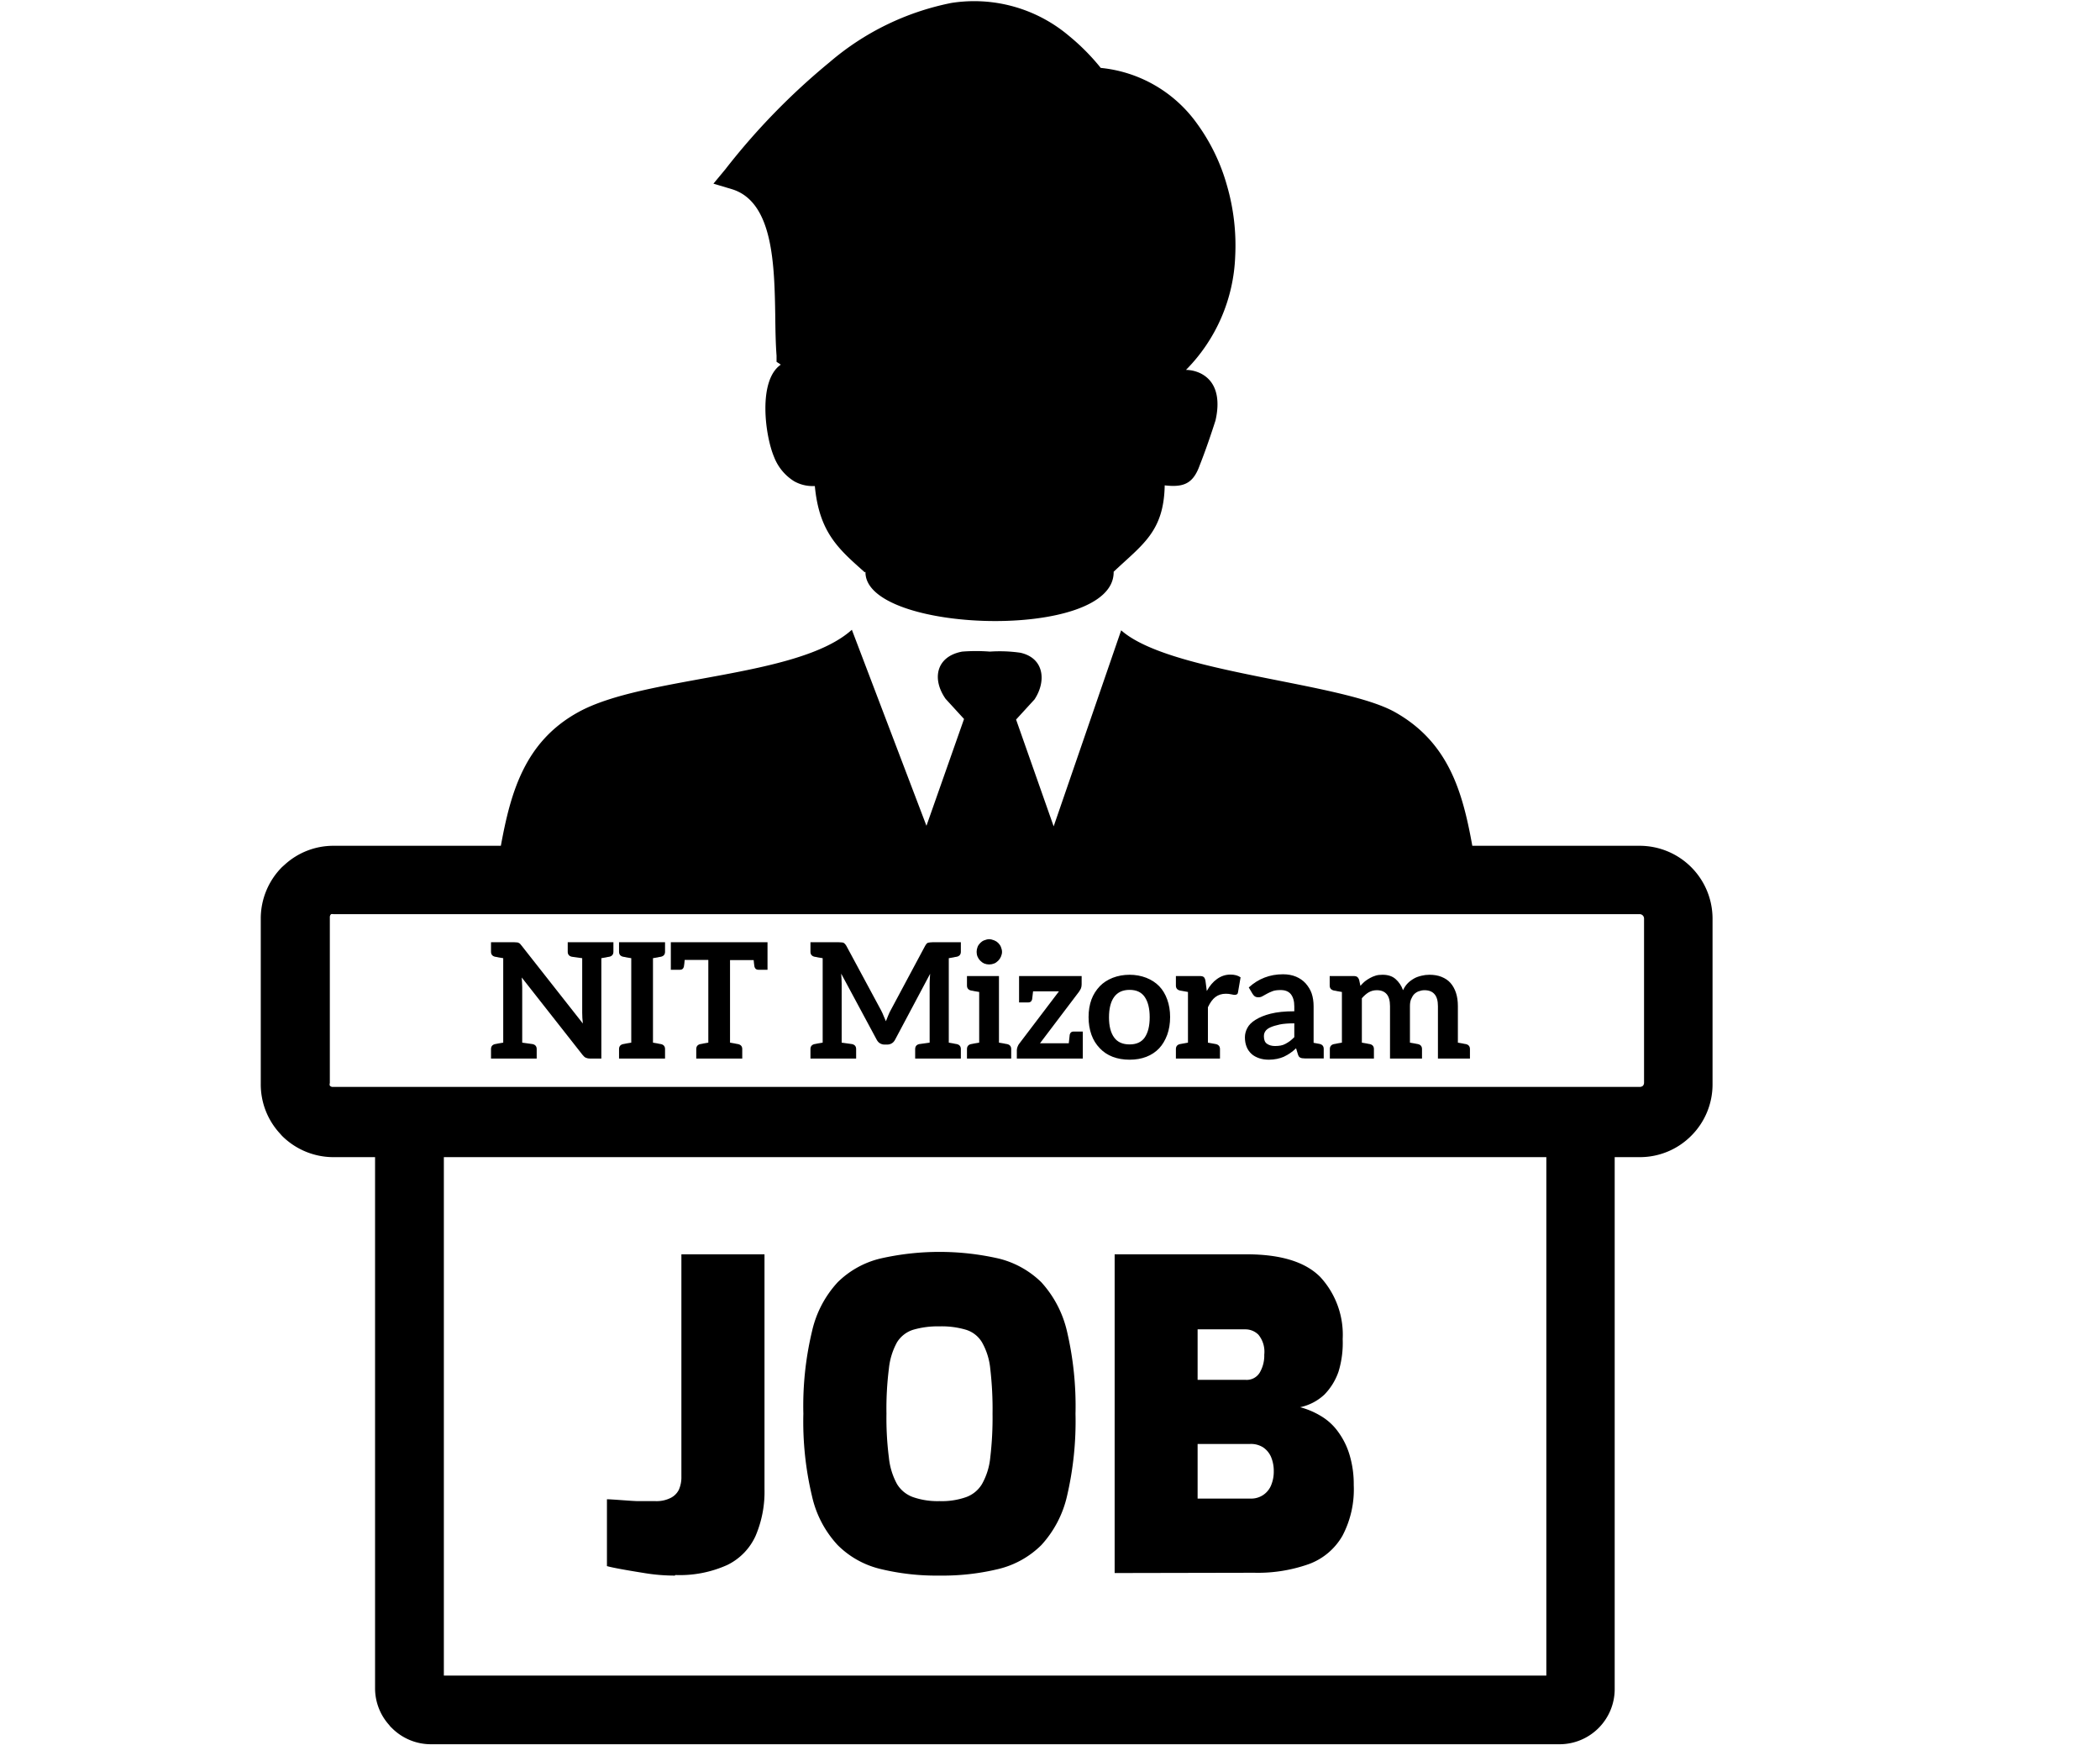 <svg xmlns="http://www.w3.org/2000/svg" xmlns:xlink="http://www.w3.org/1999/xlink" version="1.1" width="940" height="788" viewBox="0 0 940 788" xml:space="preserve">
<desc>Created with Fabric.js 3.5.0</desc>
<defs>
</defs>
<rect x="0" y="0" width="100%" height="100%" fill="#ffffff"/>
<g transform="matrix(6.348 0 0 6.348 441.646 390.557)" id="198886">
<path style="stroke: none; stroke-width: 1; stroke-dasharray: none; stroke-linecap: butt; stroke-dashoffset: 0; stroke-linejoin: miter; stroke-miterlimit: 4; is-custom-font: none; font-file-url: none; fill: rgb(0,0,0); fill-rule: evenodd; opacity: 1;" vector-effect="non-scaling-stroke" transform=" translate(-51.185, -61.447)" d="M 5.13 64.37 a 0.39 0.39 0 0 0 -0.17 0 l 0 0 a 0.27 0.27 0 0 0 -0.09 0.21 v 11.7 a 0.27 0.27 0 0 0 0 0.18 l 0 0 a 0.27 0.27 0 0 0 0.21 0.09 H 97.24 a 0.35 0.35 0 0 0 0.22 -0.08 a 0.33 0.33 0 0 0 0.08 -0.22 V 64.67 a 0.31 0.31 0 0 0 -0.3 -0.3 Z M 29.21 111 a 13.16 13.16 0 0 1 -2.11 -0.17 c -0.69 -0.11 -2.23 -0.36 -2.69 -0.5 v -4.71 c 0.4 0 1.78 0.13 2.19 0.13 h 1.22 a 2.21 2.21 0 0 0 1.07 -0.22 a 1.28 1.28 0 0 0 0.59 -0.58 a 2.16 2.16 0 0 0 0.18 -0.92 V 88.35 h 5.86 v 16.54 a 7.92 7.92 0 0 1 -0.62 3.29 a 4.21 4.21 0 0 1 -2 2.07 a 8.14 8.14 0 0 1 -3.68 0.71 Z m 18.65 0 a 16.77 16.77 0 0 1 -4.18 -0.47 a 6.35 6.35 0 0 1 -3 -1.68 a 7.43 7.43 0 0 1 -1.81 -3.45 a 22.66 22.66 0 0 1 -0.61 -5.81 a 22.6 22.6 0 0 1 0.61 -5.81 a 7.52 7.52 0 0 1 1.81 -3.46 a 6.42 6.42 0 0 1 3 -1.67 a 18.82 18.82 0 0 1 8.36 0 a 6.51 6.51 0 0 1 3 1.67 a 7.71 7.71 0 0 1 1.81 3.46 a 23.12 23.12 0 0 1 0.6 5.81 a 23.17 23.17 0 0 1 -0.6 5.81 a 7.62 7.62 0 0 1 -1.81 3.45 a 6.44 6.44 0 0 1 -3 1.68 a 16.77 16.77 0 0 1 -4.18 0.47 Z m 0 -5.25 a 5.15 5.15 0 0 0 1.87 -0.28 a 2.16 2.16 0 0 0 1.13 -0.93 a 4.74 4.74 0 0 0 0.58 -1.87 a 23.66 23.66 0 0 0 0.16 -3.08 a 24.45 24.45 0 0 0 -0.16 -3.17 a 4.69 4.69 0 0 0 -0.58 -1.86 a 2 2 0 0 0 -1.13 -0.89 a 6 6 0 0 0 -1.87 -0.24 a 6.18 6.18 0 0 0 -1.86 0.24 a 2.07 2.07 0 0 0 -1.14 0.89 a 4.87 4.87 0 0 0 -0.57 1.86 a 22.54 22.54 0 0 0 -0.17 3.17 a 21.8 21.8 0 0 0 0.17 3.08 a 4.92 4.92 0 0 0 0.57 1.87 a 2.18 2.18 0 0 0 1.14 0.93 a 5.28 5.28 0 0 0 1.86 0.28 Z m 12.35 5.07 V 88.35 H 69.5 c 2.42 0 4.15 0.53 5.21 1.6 a 6 6 0 0 1 1.58 4.38 A 6.92 6.92 0 0 1 76 96.61 a 4.33 4.33 0 0 1 -1 1.63 a 3.6 3.6 0 0 1 -1.71 0.89 a 5.55 5.55 0 0 1 1.48 0.63 a 4 4 0 0 1 1.21 1.12 a 5.28 5.28 0 0 1 0.8 1.63 a 7.18 7.18 0 0 1 0.29 2.11 a 7 7 0 0 1 -0.79 3.56 a 4.52 4.52 0 0 1 -2.35 2 a 10.75 10.75 0 0 1 -3.89 0.62 Z m 5.85 -5.25 h 3.71 a 1.51 1.51 0 0 0 1.47 -0.93 a 2.51 2.51 0 0 0 0.19 -1 a 2.54 2.54 0 0 0 -0.19 -1 a 1.57 1.57 0 0 0 -0.56 -0.68 a 1.6 1.6 0 0 0 -0.91 -0.24 H 66.06 v 3.93 Z m 0 -8.37 h 3.38 a 1.07 1.07 0 0 0 1 -0.51 a 2.37 2.37 0 0 0 0.32 -1.27 a 1.89 1.89 0 0 0 -0.41 -1.4 a 1.3 1.3 0 0 0 -0.89 -0.38 H 66.06 v 3.56 Z M 41.68 44.32 l 5.26 13.82 l 2.65 -7.53 l -1.3 -1.42 c -1 -1.43 -0.64 -3 1.17 -3.33 a 12.57 12.57 0 0 1 1.95 0 a 10.19 10.19 0 0 1 2.15 0.08 c 1.68 0.37 1.85 2 1 3.29 l -1.3 1.42 l 2.65 7.53 l 4.76 -13.82 C 64.12 47.41 76.22 48 80 50.14 s 4.75 5.64 5.43 9.41 H 97.24 a 5.14 5.14 0 0 1 5.13 5.12 v 11.7 A 5.11 5.11 0 0 1 100.86 80 h 0 a 5.1 5.1 0 0 1 -3.61 1.5 H 95.47 V 119 a 3.89 3.89 0 0 1 -3.89 3.89 H 12 a 3.88 3.88 0 0 1 -2.76 -1.15 a 1.12 1.12 0 0 1 -0.18 -0.2 a 3.87 3.87 0 0 1 -1 -2.55 V 81.5 h -3 A 5.14 5.14 0 0 1 1.5 80 l -0.16 -0.18 A 5.1 5.1 0 0 1 0 76.37 V 64.67 a 5.14 5.14 0 0 1 1.5 -3.62 l 0.19 -0.17 a 5.08 5.08 0 0 1 3.43 -1.33 H 16.93 c 0.69 -3.77 1.68 -7.33 5.44 -9.41 c 4.65 -2.59 15.5 -2.39 19.31 -5.82 Z M 12.91 81.5 v 36.55 H 90.65 V 81.5 Z M 42.59 40.27 c -1.79 -1.6 -3.21 -2.76 -3.52 -6.08 h -0.19 a 2.63 2.63 0 0 1 -1.27 -0.34 a 3.49 3.49 0 0 1 -1.41 -1.7 c -0.64 -1.49 -1.16 -5.4 0.47 -6.52 l -0.3 -0.2 l 0 -0.44 c -0.06 -0.78 -0.08 -1.74 -0.09 -2.74 c -0.06 -3.68 -0.14 -8.13 -3.09 -9 l -1.27 -0.38 l 0.83 -1 A 47.66 47.66 0 0 1 40.12 4.3 A 18.82 18.82 0 0 1 48.7 0.13 A 10.35 10.35 0 0 1 57 2.46 a 15.33 15.33 0 0 1 2.23 2.25 A 9.48 9.48 0 0 1 66 8.61 A 13.68 13.68 0 0 1 68.13 13 a 15.16 15.16 0 0 1 0.58 5 A 12 12 0 0 1 65.24 26 a 2.43 2.43 0 0 1 1.08 0.27 c 1.24 0.66 1.28 2.1 1 3.3 c -0.32 1 -0.72 2.17 -1.11 3.15 c -0.47 1.32 -1.15 1.57 -2.47 1.42 c -0.06 3.27 -1.57 4.17 -3.6 6.09 c 0.08 4.92 -17.61 4.34 -17.5 0 Z" stroke-linecap="round"/>
</g>
<g transform="matrix(1 0 0 1 443.275 451.123)" style="" id="882974">
		
<path xml:space="preserve" font-family="Aleo" font-size="72" font-style="normal" font-weight="bold" style="stroke: none; stroke-width: 1; stroke-dasharray: none; stroke-linecap: butt; stroke-dashoffset: 0; stroke-linejoin: miter; stroke-miterlimit: 4; is-custom-font: none; font-file-url: none; fill: rgb(0,0,0); fill-rule: nonzero; opacity: 1; white-space: pre;" d="M-168.70-29.44L-168.70-25.19Q-168.70-23.39-170.50-22.96L-170.50-22.96L-170.93-22.89Q-171.15-22.89-171.40-22.81Q-171.65-22.74-172.01-22.67L-172.01-22.67L-174.10-22.31L-174.10 22.62L-179.14 22.62Q-180.15 22.62-181.01 22.26L-181.01 22.26Q-181.73 21.97-182.52 20.96L-182.52 20.96L-209.74-13.67Q-209.60-12.09-209.60-11.44L-209.60-11.44L-209.52-9.35L-209.52 15.49L-204.84 16.14Q-203.04 16.57-203.04 18.37L-203.04 18.37L-203.04 22.62L-223.49 22.62L-223.49 18.37Q-223.49 16.57-221.69 16.14L-221.69 16.14L-221.26 16.07L-220.18 15.85L-218.02 15.49L-218.02-22.31L-220.18-22.67Q-220.54-22.74-220.79-22.81Q-221.04-22.89-221.26-22.89L-221.26-22.89L-221.69-22.96Q-223.49-23.39-223.49-25.19L-223.49-25.19L-223.49-29.44L-212.98-29.44L-211.90-29.37Q-211.40-29.37-211.11-29.15L-211.11-29.15Q-210.82-29.08-210.46-28.72L-210.46-28.72L-209.74-27.85L-182.38 6.92L-182.60 4.47Q-182.67 3.68-182.67 2.17L-182.67 2.17L-182.67-22.31L-187.35-22.96Q-189.15-23.39-189.15-25.19L-189.15-25.19L-189.15-29.44L-168.70-29.44ZM-147.39-22.96L-147.82-22.89Q-148.04-22.89-148.29-22.81Q-148.54-22.74-148.90-22.67L-148.90-22.67L-150.99-22.31L-150.99 15.49L-148.90 15.85Q-148.54 15.92-148.29 15.99Q-148.04 16.07-147.82 16.07L-147.82 16.07L-147.39 16.14Q-145.59 16.57-145.59 18.37L-145.59 18.37L-145.59 22.62L-166.18 22.62L-166.18 18.37Q-166.18 16.57-164.38 16.14L-164.38 16.14L-163.95 16.07L-162.87 15.85L-160.71 15.49L-160.71-22.31L-162.87-22.67Q-163.23-22.74-163.48-22.81Q-163.73-22.89-163.95-22.89L-163.95-22.89L-164.38-22.96Q-166.18-23.39-166.18-25.19L-166.18-25.19L-166.18-29.44L-145.59-29.44L-145.59-25.19Q-145.59-23.39-147.39-22.96L-147.39-22.96ZM-99.72-29.44L-99.72-17.13L-103.83-17.13Q-105.20-17.13-105.56-18.49L-105.56-18.49Q-105.77-19.72-105.92-21.45L-105.92-21.45L-116.50-21.45L-116.50 15.49L-114.41 15.85Q-114.05 15.92-113.80 15.99Q-113.55 16.07-113.33 16.07L-113.33 16.07L-112.90 16.14Q-111.03 16.57-111.03 18.37L-111.03 18.37L-111.03 22.62L-131.62 22.62L-131.62 18.37Q-131.62 16.57-129.82 16.14L-129.82 16.14L-129.39 16.07Q-129.17 16.07-128.92 15.99Q-128.67 15.92-128.31 15.85L-128.31 15.85L-126.22 15.49L-126.22-21.52L-136.80-21.52Q-136.95-19.65-137.16-18.49L-137.16-18.49Q-137.52-17.13-138.82-17.13L-138.82-17.13L-143.00-17.13L-143.00-29.44L-99.72-29.44ZM-14.98-22.96L-15.41-22.89Q-15.63-22.89-15.88-22.81Q-16.13-22.74-16.49-22.67L-16.49-22.67L-18.58-22.31L-18.58 15.49L-16.49 15.85Q-16.13 15.92-15.88 15.99Q-15.63 16.07-15.41 16.07L-15.41 16.07L-14.98 16.14Q-13.18 16.57-13.18 18.37L-13.18 18.37L-13.18 22.62L-33.63 22.62L-33.63 18.37Q-33.63 16.57-31.83 16.14L-31.83 16.14L-27.15 15.49L-27.15-11.01L-27.08-13.02Q-27.08-13.74-26.93-15.33L-26.93-15.33L-42.63 14.19Q-43.20 15.27-44.07 15.78L-44.07 15.78Q-45.00 16.35-46.08 16.35L-46.08 16.35L-47.38 16.35Q-48.46 16.35-49.40 15.78L-49.40 15.78Q-50.26 15.27-50.84 14.19L-50.84 14.19L-66.75-15.40L-66.60-13.09Q-66.53-12.37-66.53-11.01L-66.53-11.01L-66.53 15.49L-61.85 16.14Q-60.05 16.57-60.05 18.37L-60.05 18.37L-60.05 22.62L-80.50 22.62L-80.50 18.37Q-80.50 16.57-78.70 16.14L-78.70 16.14L-78.27 16.07L-77.19 15.85L-75.03 15.49L-75.03-22.31L-77.19-22.67Q-77.55-22.74-77.80-22.81Q-78.05-22.89-78.27-22.89L-78.27-22.89L-78.70-22.96Q-80.50-23.39-80.50-25.19L-80.50-25.19L-80.50-29.44L-67.76-29.44L-66.60-29.37Q-66.17-29.37-65.74-29.22L-65.74-29.22Q-65.52-29.15-65.09-28.72L-65.09-28.72Q-64.80-28.43-64.44-27.85L-64.44-27.85L-48.89 1.02Q-48.46 1.81-48.21 2.42Q-47.96 3.03-47.81 3.39L-47.81 3.39L-46.73 5.91L-45.72 3.39Q-45.15 1.95-44.57 0.95L-44.57 0.95L-29.16-27.85Q-28.73-28.57-28.59-28.72L-28.59-28.72Q-28.16-29.15-27.87-29.22L-27.87-29.22Q-27.29-29.37-27.00-29.37L-27.00-29.37L-25.92-29.44L-13.18-29.44L-13.18-25.19Q-13.18-23.39-14.98-22.96L-14.98-22.96ZM5.25-25.12Q5.25-24.11 4.75-22.96L4.75-22.96Q4.32-21.95 3.52-21.16L3.52-21.16Q2.66-20.29 1.72-19.93L1.72-19.93Q0.64-19.50-0.51-19.50L-0.51-19.50Q-1.66-19.50-2.74-19.93L-2.74-19.93Q-3.60-20.29-4.47-21.16L-4.47-21.16Q-5.26-21.95-5.69-22.96L-5.69-22.96Q-6.12-23.97-6.12-25.12L-6.12-25.12Q-6.12-26.27-5.69-27.35L-5.69-27.35Q-5.33-28.29-4.47-29.15L-4.47-29.15Q-3.68-29.94-2.74-30.30L-2.74-30.30Q-1.44-30.81-0.51-30.81L-0.51-30.81Q0.43-30.81 1.72-30.30L1.72-30.30Q2.80-29.87 3.52-29.15L3.52-29.15Q4.39-28.29 4.75-27.35L4.75-27.35Q5.25-26.13 5.25-25.12L5.25-25.12ZM7.56 16.14Q9.36 16.57 9.36 18.37L9.36 18.37L9.36 22.62L-10.44 22.62L-10.44 18.37Q-10.44 16.57-8.64 16.14L-8.64 16.14L-8.21 16.07L-7.13 15.85L-4.97 15.49L-4.97-7.19L-7.13-7.55Q-7.49-7.62-7.74-7.69Q-8.00-7.77-8.21-7.77L-8.21-7.77L-8.64-7.84Q-10.44-8.27-10.44-10.07L-10.44-10.07L-10.44-14.32L3.88-14.32L3.88 15.49L6.04 15.85Q6.40 15.92 6.66 15.99Q6.91 16.07 7.12 16.07L7.12 16.07L7.56 16.14ZM41.40 10.52L41.40 22.62L11.88 22.62L11.88 18.87Q11.88 18.23 12.16 17.43L12.16 17.43Q12.52 16.43 13.03 15.85L13.03 15.85L30.74-7.48L19.15-7.48Q18.86-4.60 18.72-3.88L18.72-3.88Q18.36-2.51 17.06-2.51L17.06-2.51L12.88-2.51L12.88-14.32L40.89-14.32L40.89-10.65Q40.89-9.64 40.60-8.85L40.60-8.85Q40.39-8.34 39.74-7.33L39.74-7.33L22.24 15.78L35.13 15.78L35.56 11.89Q35.92 10.52 37.22 10.52L37.22 10.52L41.40 10.52ZM62.35-14.89Q66.31-14.89 69.84-13.53L69.84-13.53Q73.29-12.16 75.60-9.78L75.60-9.78Q77.90-7.41 79.20-3.81L79.20-3.81Q80.49-0.28 80.49 4.04L80.49 4.04Q80.49 8.36 79.20 11.96L79.20 11.96Q77.83 15.63 75.60 18.01L75.60 18.01Q73.22 20.53 69.84 21.83L69.84 21.83Q66.52 23.12 62.35 23.12L62.35 23.12Q58.17 23.12 54.79 21.83L54.79 21.83Q51.40 20.53 49.03 18.01L49.03 18.01Q46.51 15.42 45.28 11.96L45.28 11.96Q43.99 8.36 43.99 4.04L43.99 4.04Q43.99-0.28 45.28-3.81L45.28-3.81Q46.51-7.12 49.03-9.78L49.03-9.78Q51.33-12.16 54.79-13.53L54.79-13.53Q58.32-14.89 62.35-14.89L62.35-14.89ZM62.35 16.28Q66.96 16.28 69.12 13.19L69.12 13.19Q71.35 9.95 71.35 4.11L71.35 4.11Q71.35-1.72 69.12-4.96L69.12-4.96Q66.96-8.13 62.35-8.13L62.35-8.13Q57.74-8.13 55.44-4.96L55.44-4.96Q53.13-1.79 53.13 4.19L53.13 4.19Q53.13 10.02 55.44 13.19L55.44 13.19Q57.67 16.28 62.35 16.28L62.35 16.28ZM107.49-14.97Q110.30-14.97 112.03-13.74L112.03-13.74L110.88-7.05Q110.80-6.40 110.44-6.18L110.44-6.18Q110.01-5.89 109.44-5.89L109.44-5.89Q108.93-5.89 108.00-6.11L108.00-6.11Q106.70-6.40 105.48-6.40L105.48-6.40Q102.67-6.40 100.72-4.89L100.72-4.89Q98.92-3.52 97.41-0.35L97.41-0.35L97.41 15.49L101.01 16.14Q102.81 16.57 102.81 18.37L102.81 18.37L102.81 22.62L83.08 22.62L83.08 18.37Q83.08 16.57 84.88 16.14L84.88 16.14L88.48 15.49L88.48-7.19L84.88-7.84Q83.08-8.27 83.08-10.07L83.08-10.07L83.08-14.32L93.74-14.32Q95.11-14.32 95.61-13.81L95.61-13.81Q96.12-13.31 96.33-12.09L96.33-12.09L96.91-7.62Q98.85-11.15 101.52-13.02L101.52-13.02Q104.25-14.97 107.49-14.97L107.49-14.97ZM147.45 16.07Q149.25 16.50 149.25 18.30L149.25 18.30L149.25 22.55L140.76 22.55Q139.39 22.55 138.74 22.19L138.74 22.19Q138.02 21.90 137.66 20.60L137.66 20.60L136.87 18.01Q135.43 19.38 134.13 20.24L134.13 20.24Q133.12 20.96 131.32 21.83L131.32 21.83Q130.03 22.40 128.30 22.76L128.30 22.76Q126.50 23.12 124.70 23.12L124.70 23.12Q122.32 23.12 120.38 22.47L120.38 22.47Q118.29 21.75 117.00 20.60L117.00 20.60Q115.48 19.23 114.76 17.43L114.76 17.43Q113.97 15.49 113.97 13.11L113.97 13.11Q113.97 10.95 115.05 8.94L115.05 8.94Q116.13 6.85 118.72 5.27L118.72 5.27Q121.46 3.54 125.49 2.53L125.49 2.53Q129.74 1.45 136.08 1.45L136.08 1.45L136.08-0.71Q136.08-4.31 134.49-6.25L134.49-6.25Q132.98-8.05 129.96-8.05L129.96-8.05Q127.65-8.05 126.36-7.55L126.36-7.55Q124.70-6.90 123.84-6.40L123.84-6.40L121.89-5.32Q121.10-4.81 119.95-4.81L119.95-4.81Q119.01-4.81 118.36-5.25L118.36-5.25Q117.93-5.53 117.36-6.40L117.36-6.40L115.70-9.21Q122.18-15.11 131.04-15.11L131.04-15.11Q134.28-15.11 136.87-14.03L136.87-14.03Q139.39-12.95 141.12-11.08L141.12-11.08Q143.06-8.85 143.85-6.54L143.85-6.54Q144.72-3.95 144.72-0.78L144.72-0.78L144.72 15.56L146.66 15.92L147.45 16.07ZM136.08 6.85Q132.04 6.85 129.60 7.35L129.60 7.35Q126.93 7.93 125.35 8.65L125.35 8.65Q123.76 9.37 123.12 10.38L123.12 10.38Q122.47 11.31 122.47 12.61L122.47 12.61Q122.47 15.06 123.84 15.99L123.84 15.99Q125.28 17.00 127.44 17.00L127.44 17.00Q128.80 17.00 129.96 16.79L129.96 16.79Q131.18 16.57 132.19 15.99L132.19 15.99Q133.48 15.27 134.13 14.77L134.13 14.77Q135.14 13.98 136.08 13.04L136.08 13.04L136.08 6.85ZM212.90 16.14Q214.70 16.57 214.70 18.37L214.70 18.37L214.70 22.62L200.37 22.62L200.37-0.85Q200.37-4.45 198.86-6.18L198.86-6.18Q197.35-7.98 194.32-7.98L194.32-7.98Q193.10-7.98 191.73-7.48L191.73-7.48Q190.58-7.05 189.72-6.18L189.72-6.18Q189.00-5.46 188.35-3.95L188.35-3.95Q187.84-2.73 187.84-0.85L187.84-0.85L187.84 15.49L189.93 15.85L191.01 16.07L191.44 16.14Q193.24 16.57 193.24 18.37L193.24 18.37L193.24 22.62L178.92 22.62L178.92-0.85Q178.92-4.53 177.40-6.25L177.40-6.25Q175.89-7.98 173.01-7.98L173.01-7.98Q171.07-7.98 169.41-7.05L169.41-7.05Q167.90-6.18 166.32-4.38L166.32-4.38L166.32 15.49L168.40 15.85L169.48 16.07L169.92 16.14Q171.72 16.57 171.72 18.37L171.72 18.37L171.72 22.62L151.99 22.62L151.99 18.37Q151.99 16.57 153.79 16.14L153.79 16.14L154.22 16.07Q154.44 16.07 154.69 15.99Q154.94 15.92 155.30 15.85L155.30 15.85L157.39 15.49L157.39-7.19L155.30-7.55Q154.94-7.62 154.69-7.69Q154.44-7.77 154.22-7.77L154.22-7.77L153.79-7.84Q151.92-8.27 151.92-10.07L151.92-10.07L151.92-14.32L162.86-14.32Q164.52-14.32 165.09-12.66L165.09-12.66L165.67-9.93Q166.96-11.37 167.68-11.94L167.68-11.94Q168.69-12.73 169.99-13.45L169.99-13.45Q171.14-14.10 172.58-14.53L172.58-14.53Q173.73-14.89 175.60-14.89L175.60-14.89Q179.20-14.89 181.36-13.02L181.36-13.02Q183.67-11.01 184.75-7.98L184.75-7.98Q185.61-9.85 186.91-11.15L186.91-11.15Q188.06-12.30 189.72-13.24L189.72-13.24Q190.94-13.96 193.03-14.46L193.03-14.46Q194.76-14.89 196.56-14.89L196.56-14.89Q199.65-14.89 201.96-13.96L201.96-13.96Q204.48-12.95 205.99-11.22L205.99-11.22Q207.57-9.42 208.44-6.83L208.44-6.83Q209.30-4.24 209.30-0.85L209.30-0.85L209.30 15.49L211.39 15.85Q211.75 15.92 212.00 15.99Q212.25 16.07 212.47 16.07L212.47 16.07L212.90 16.14Z"/></g>
</svg>
